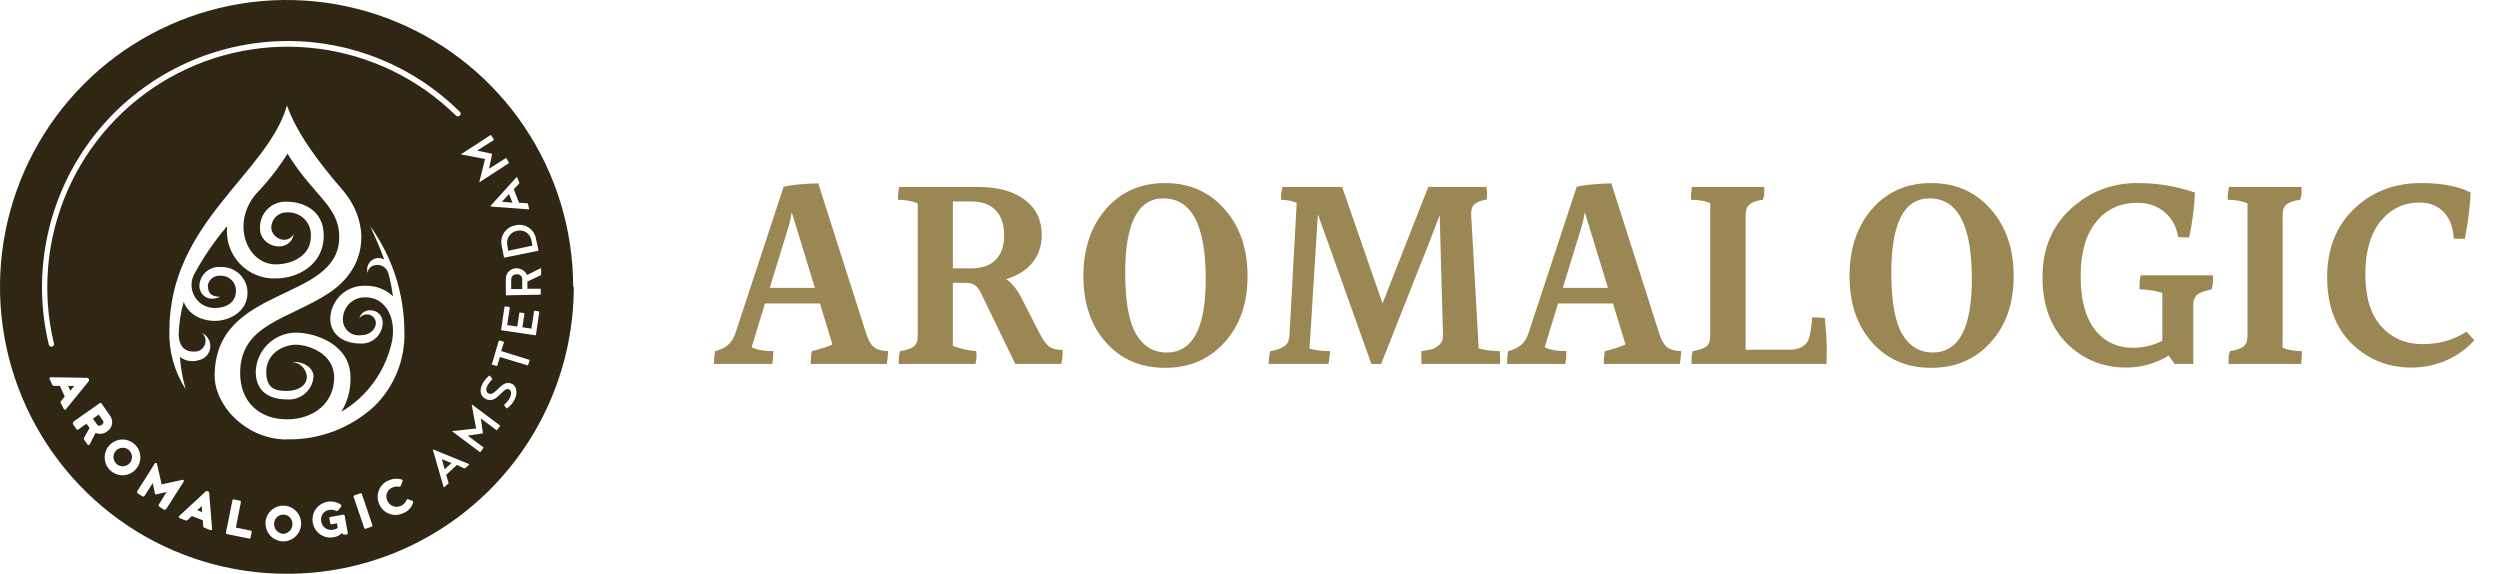 <svg width="305" height="70" viewBox="0 0 305 70" fill="none" xmlns="http://www.w3.org/2000/svg">
<path d="M55.092 56.492L53.908 56.015L54.254 57.249L55.092 56.492ZM33.434 63.9C33.424 64.207 33.534 64.506 33.739 64.735C33.944 64.963 34.229 65.104 34.535 65.127C34.691 65.123 34.845 65.088 34.987 65.023C35.129 64.959 35.257 64.867 35.363 64.753C35.47 64.639 35.552 64.505 35.606 64.359C35.66 64.212 35.685 64.056 35.678 63.9C35.678 63.603 35.561 63.319 35.351 63.109C35.141 62.899 34.857 62.781 34.56 62.781C34.264 62.781 33.979 62.899 33.769 63.109C33.56 63.319 33.442 63.603 33.442 63.9M24.619 61.752L24.068 62.238L24.668 62.485L24.619 61.752ZM14.151 54.978C14.049 55.086 13.97 55.213 13.916 55.352C13.864 55.491 13.838 55.639 13.843 55.788C13.847 55.936 13.88 56.083 13.941 56.218C14.002 56.354 14.089 56.476 14.197 56.579C14.305 56.681 14.431 56.761 14.57 56.814C14.709 56.867 14.857 56.892 15.006 56.888C15.154 56.883 15.3 56.85 15.436 56.789C15.572 56.728 15.694 56.641 15.796 56.533C15.898 56.425 15.978 56.298 16.031 56.159C16.084 56.02 16.109 55.872 16.105 55.723C16.1 55.575 16.067 55.428 16.006 55.293C15.945 55.157 15.859 55.035 15.751 54.932C15.643 54.83 15.516 54.75 15.377 54.697C15.238 54.644 15.09 54.619 14.942 54.623C14.793 54.628 14.647 54.661 14.511 54.722C14.376 54.783 14.253 54.87 14.151 54.978ZM12.046 50.582L11.339 51.076L11.874 51.833C11.972 51.973 12.203 51.981 12.416 51.833C12.63 51.685 12.671 51.479 12.573 51.339L12.046 50.582ZM9.045 47.084H8.313L8.585 47.676L9.045 47.084ZM61.243 24.62L62.517 24.719L62.098 23.665L61.243 24.62ZM61.999 30.596L64.96 29.962L64.828 29.32C64.798 29.127 64.728 28.942 64.624 28.777C64.519 28.612 64.381 28.47 64.219 28.361C64.056 28.252 63.873 28.178 63.681 28.143C63.489 28.108 63.291 28.114 63.101 28.16C62.905 28.19 62.717 28.26 62.549 28.366C62.381 28.471 62.236 28.609 62.123 28.773C62.01 28.936 61.931 29.12 61.891 29.315C61.852 29.51 61.852 29.71 61.892 29.905L61.999 30.596ZM62.361 35.263H63.71V34.037C63.708 33.953 63.689 33.871 63.653 33.795C63.617 33.72 63.566 33.653 63.502 33.599C63.438 33.545 63.363 33.506 63.283 33.483C63.202 33.461 63.118 33.456 63.035 33.469C62.952 33.461 62.868 33.47 62.789 33.496C62.709 33.522 62.636 33.564 62.573 33.62C62.511 33.676 62.461 33.743 62.425 33.819C62.39 33.895 62.371 33.978 62.369 34.062L62.361 35.263ZM64.343 34.35V35.222H65.897C65.907 35.221 65.917 35.222 65.927 35.225C65.936 35.228 65.945 35.234 65.952 35.241C65.959 35.248 65.965 35.257 65.968 35.266C65.971 35.276 65.972 35.286 65.971 35.296V35.873C65.971 35.892 65.963 35.911 65.949 35.925C65.935 35.939 65.916 35.947 65.897 35.947L61.785 36.029C61.744 36.029 61.712 36.029 61.712 35.955V34.012C61.71 33.842 61.743 33.673 61.808 33.516C61.873 33.358 61.969 33.215 62.09 33.096C62.212 32.976 62.355 32.882 62.514 32.819C62.672 32.756 62.841 32.725 63.011 32.728C63.282 32.727 63.548 32.804 63.777 32.95C64.006 33.096 64.188 33.304 64.302 33.551L65.946 32.728C65.956 32.727 65.966 32.728 65.976 32.731C65.986 32.734 65.994 32.74 66.001 32.747C66.009 32.754 66.014 32.763 66.017 32.772C66.021 32.782 66.022 32.792 66.02 32.802V33.452C66.022 33.477 66.017 33.502 66.007 33.525C65.997 33.548 65.982 33.568 65.963 33.584L64.343 34.35ZM65.691 30.522C65.694 30.531 65.694 30.541 65.692 30.55C65.691 30.56 65.687 30.569 65.682 30.576C65.676 30.584 65.669 30.591 65.661 30.596C65.653 30.601 65.643 30.604 65.634 30.604L61.572 31.427C61.552 31.43 61.532 31.426 61.516 31.416C61.499 31.405 61.487 31.389 61.481 31.37L61.202 29.954C61.142 29.678 61.141 29.393 61.196 29.116C61.252 28.839 61.364 28.577 61.525 28.345C61.686 28.114 61.893 27.918 62.133 27.77C62.373 27.622 62.641 27.525 62.92 27.485C63.191 27.421 63.471 27.414 63.745 27.463C64.019 27.513 64.279 27.618 64.51 27.773C64.741 27.927 64.939 28.127 65.089 28.361C65.24 28.594 65.341 28.857 65.387 29.131L65.691 30.522ZM64.54 25.443C64.552 25.457 64.559 25.474 64.559 25.493C64.559 25.511 64.552 25.528 64.54 25.542L59.861 25.196V25.155C59.857 25.136 59.857 25.116 59.861 25.098L63.011 21.624C63.02 21.62 63.03 21.618 63.04 21.618C63.05 21.618 63.06 21.619 63.069 21.623C63.078 21.627 63.086 21.633 63.093 21.64C63.1 21.647 63.106 21.656 63.109 21.665L63.348 22.266C63.348 22.307 63.348 22.323 63.348 22.373C63.118 22.612 62.896 22.867 62.682 23.097L63.331 24.744C63.644 24.744 63.981 24.744 64.31 24.809C64.367 24.809 64.392 24.809 64.409 24.851L64.54 25.443ZM62.073 19.813C62.08 19.819 62.086 19.827 62.09 19.835C62.094 19.844 62.096 19.853 62.096 19.862C62.096 19.872 62.094 19.881 62.09 19.889C62.086 19.898 62.08 19.906 62.073 19.912L58.538 22.208C58.538 22.208 58.538 22.208 58.488 22.208C58.439 22.208 58.488 22.208 58.488 22.151L59.163 19.459C59.163 19.418 59.163 19.401 59.163 19.377C59.163 19.352 59.163 19.377 59.089 19.377L56.334 18.858C56.334 18.858 56.293 18.858 56.276 18.858C56.26 18.858 56.276 18.858 56.276 18.8L59.812 16.504C59.827 16.491 59.846 16.484 59.865 16.484C59.885 16.484 59.904 16.491 59.919 16.504L60.231 16.99C60.239 16.997 60.244 17.005 60.248 17.014C60.252 17.023 60.254 17.033 60.254 17.043C60.254 17.053 60.252 17.063 60.248 17.072C60.244 17.081 60.239 17.09 60.231 17.097L58.217 18.372L59.944 18.743C59.993 18.743 60.018 18.743 60.034 18.784C60.05 18.825 60.026 18.858 60.026 18.858L59.664 20.587L61.67 19.311C61.677 19.304 61.686 19.298 61.695 19.294C61.704 19.29 61.714 19.288 61.724 19.288C61.734 19.288 61.744 19.29 61.753 19.294C61.762 19.298 61.77 19.304 61.777 19.311L62.073 19.813ZM56.071 14.1C56.042 14.13 56.007 14.153 55.969 14.169C55.931 14.185 55.89 14.193 55.849 14.193C55.807 14.193 55.767 14.185 55.728 14.169C55.69 14.153 55.656 14.13 55.627 14.1C51.083 9.637 45.212 6.775 38.901 5.947C32.589 5.119 26.18 6.369 20.64 9.51C15.101 12.65 10.734 17.509 8.197 23.353C5.66 29.198 5.092 35.71 6.578 41.906C6.588 41.947 6.59 41.99 6.583 42.032C6.576 42.073 6.561 42.113 6.539 42.149C6.517 42.185 6.488 42.216 6.454 42.241C6.42 42.266 6.381 42.283 6.34 42.293H6.266C6.194 42.292 6.124 42.267 6.068 42.222C6.011 42.178 5.971 42.116 5.953 42.046C4.895 37.635 4.849 33.042 5.818 28.61C6.787 24.179 8.747 20.025 11.549 16.46C14.352 12.896 17.925 10.013 22 8.029C26.075 6.045 30.547 5.011 35.078 5.005C42.955 4.987 50.519 8.095 56.112 13.648C56.172 13.708 56.205 13.789 56.205 13.874C56.205 13.959 56.172 14.04 56.112 14.1M6.175 46.022L10.648 46.096C10.688 46.107 10.725 46.126 10.758 46.151C10.79 46.176 10.817 46.208 10.838 46.244C10.856 46.284 10.866 46.328 10.866 46.372C10.866 46.416 10.856 46.459 10.838 46.499L8.009 49.965C7.99 49.976 7.969 49.983 7.947 49.985C7.924 49.987 7.902 49.985 7.881 49.978C7.86 49.971 7.841 49.959 7.825 49.944C7.808 49.929 7.796 49.911 7.787 49.891L7.4 49.15C7.388 49.112 7.386 49.072 7.393 49.033C7.4 48.995 7.417 48.958 7.442 48.928L7.902 48.384L7.302 47.075H6.578C6.54 47.075 6.503 47.065 6.47 47.047C6.437 47.028 6.409 47.001 6.389 46.968L6.052 46.236C6.043 46.215 6.037 46.193 6.037 46.171C6.037 46.148 6.041 46.126 6.049 46.105C6.058 46.084 6.07 46.065 6.086 46.05C6.102 46.034 6.121 46.022 6.142 46.014M8.897 51.487L12.145 49.199C12.159 49.183 12.176 49.171 12.195 49.162C12.214 49.153 12.235 49.149 12.256 49.149C12.277 49.149 12.298 49.153 12.317 49.162C12.336 49.171 12.353 49.183 12.367 49.199L13.444 50.738C13.549 50.887 13.622 51.055 13.659 51.233C13.696 51.411 13.697 51.594 13.661 51.773C13.625 51.951 13.552 52.119 13.449 52.269C13.345 52.418 13.212 52.544 13.058 52.64C12.862 52.794 12.629 52.89 12.382 52.919C12.135 52.948 11.885 52.909 11.66 52.804L10.92 54.253C10.887 54.28 10.847 54.295 10.805 54.295C10.763 54.295 10.722 54.28 10.69 54.253L10.278 53.669C10.246 53.626 10.229 53.574 10.229 53.521C10.229 53.467 10.246 53.415 10.278 53.373L10.928 52.22L10.55 51.693L9.571 52.385C9.557 52.399 9.539 52.411 9.52 52.419C9.501 52.427 9.481 52.431 9.46 52.431C9.44 52.431 9.419 52.427 9.4 52.419C9.381 52.411 9.364 52.399 9.349 52.385L8.922 51.784C8.908 51.767 8.898 51.748 8.893 51.727C8.888 51.706 8.887 51.684 8.891 51.663C8.895 51.642 8.903 51.622 8.916 51.604C8.928 51.587 8.944 51.572 8.963 51.562M13.411 54.253C13.717 53.95 14.105 53.743 14.527 53.66C14.95 53.577 15.387 53.621 15.784 53.787C16.181 53.952 16.521 54.232 16.76 54.59C16.999 54.949 17.126 55.37 17.126 55.801C17.126 56.231 16.999 56.653 16.76 57.011C16.521 57.37 16.181 57.649 15.784 57.815C15.387 57.98 14.95 58.024 14.527 57.941C14.105 57.858 13.717 57.652 13.411 57.348C13.002 56.938 12.771 56.381 12.771 55.801C12.771 55.22 13.002 54.664 13.411 54.253ZM16.766 59.9L18.912 56.5C18.994 56.5 19.036 56.451 19.101 56.5C19.125 56.517 19.143 56.539 19.155 56.565C19.167 56.591 19.171 56.62 19.167 56.649L19.693 58.978C19.685 59.011 19.685 59.044 19.693 59.077C19.728 59.089 19.766 59.089 19.8 59.077L22.201 58.55C22.225 58.536 22.252 58.529 22.279 58.529C22.307 58.529 22.334 58.536 22.358 58.55C22.423 58.55 22.432 58.632 22.432 58.723L20.285 62.09C20.27 62.116 20.25 62.138 20.226 62.156C20.201 62.174 20.174 62.186 20.144 62.193C20.114 62.199 20.084 62.199 20.055 62.192C20.025 62.186 19.997 62.173 19.973 62.155L19.463 61.834C19.437 61.819 19.414 61.799 19.397 61.775C19.379 61.75 19.366 61.722 19.36 61.693C19.354 61.663 19.354 61.633 19.36 61.603C19.367 61.574 19.38 61.546 19.397 61.522L20.327 60.015L19.085 60.312C19.019 60.312 18.994 60.312 18.953 60.312C18.935 60.297 18.92 60.278 18.91 60.257C18.9 60.235 18.895 60.212 18.896 60.188L18.633 58.937L17.654 60.468C17.639 60.494 17.619 60.516 17.595 60.534C17.57 60.552 17.543 60.565 17.514 60.572C17.485 60.579 17.454 60.58 17.425 60.575C17.395 60.569 17.367 60.558 17.342 60.542L16.832 60.213C16.807 60.197 16.785 60.176 16.768 60.152C16.751 60.127 16.739 60.099 16.733 60.07C16.727 60.041 16.726 60.011 16.732 59.982C16.738 59.953 16.749 59.925 16.766 59.9ZM21.823 62.987L25.112 59.941C25.147 59.917 25.188 59.903 25.23 59.898C25.272 59.893 25.315 59.898 25.355 59.914C25.394 59.929 25.429 59.954 25.457 59.986C25.485 60.018 25.505 60.056 25.515 60.097L25.877 64.567C25.87 64.588 25.858 64.607 25.843 64.623C25.829 64.639 25.811 64.653 25.791 64.662C25.771 64.671 25.749 64.676 25.727 64.677C25.706 64.677 25.684 64.674 25.663 64.666L24.907 64.378C24.871 64.361 24.842 64.334 24.821 64.3C24.801 64.266 24.791 64.228 24.791 64.189L24.742 63.472L23.402 62.954L22.884 63.448C22.856 63.475 22.822 63.495 22.785 63.505C22.747 63.515 22.708 63.515 22.67 63.505L21.914 63.209C21.893 63.2 21.875 63.187 21.86 63.171C21.845 63.155 21.833 63.136 21.825 63.115C21.818 63.095 21.814 63.072 21.815 63.05C21.816 63.028 21.822 63.007 21.831 62.987M25.367 34.835C25.367 35.658 25.68 36.218 26.872 36.202C25.227 36.959 24.241 35.774 24.331 34.753C24.385 34.124 24.687 33.541 25.169 33.134C25.652 32.727 26.276 32.527 26.905 32.58C27.331 32.557 27.757 32.623 28.157 32.771C28.557 32.92 28.922 33.149 29.23 33.444C29.538 33.74 29.783 34.095 29.949 34.489C30.114 34.882 30.198 35.306 30.194 35.733C30.194 38.07 27.908 39.149 26.23 39.149C24.553 39.149 22.941 38.325 22.415 36.819C22.038 38.129 21.831 39.482 21.798 40.844C21.889 43.083 23.517 42.927 24.027 42.869C24.261 42.822 24.478 42.711 24.654 42.548C24.829 42.386 24.957 42.178 25.023 41.949C25.089 41.718 25.091 41.475 25.029 41.244C24.966 41.013 24.841 40.803 24.668 40.639C24.997 40.796 25.268 41.053 25.444 41.372C25.62 41.691 25.692 42.057 25.651 42.42C25.609 42.782 25.456 43.122 25.212 43.393C24.968 43.664 24.646 43.852 24.29 43.931C23.898 44.062 23.48 44.095 23.072 44.029C22.664 43.963 22.278 43.8 21.946 43.552C22.045 44.885 22.282 46.204 22.654 47.487C21.281 45.366 20.587 42.876 20.664 40.35C20.664 27.122 32.611 21.237 35.012 12.866C36.237 16.298 38.819 19.739 41.796 23.18L41.854 23.245C45.143 27.164 44.978 32.588 40.069 35.79C35.16 38.992 29.298 39.552 29.298 45.52C29.298 49.067 31.682 51.158 35.012 51.158C38.343 51.158 40.768 49.084 40.768 46.079C40.768 43.075 37.578 42.054 36.081 42.054C34.585 42.054 32.48 43.124 32.48 45.347C32.48 47.569 33.804 47.693 35.029 47.693C36.254 47.693 37.438 47.1 37.438 45.94C37.401 45.489 37.208 45.065 36.89 44.743C36.573 44.421 36.153 44.221 35.703 44.178C36.747 44.03 38.252 44.721 38.252 45.94C38.224 46.335 38.118 46.721 37.941 47.075C37.764 47.429 37.518 47.745 37.219 48.004C36.919 48.263 36.572 48.461 36.196 48.586C35.82 48.71 35.424 48.759 35.029 48.73C32.907 48.73 31.197 47.816 31.197 45.33C31.245 44.062 31.78 42.861 32.689 41.977C33.599 41.093 34.813 40.593 36.081 40.581C38.647 40.597 42.758 42.112 42.758 46.022C42.804 47.509 42.412 48.978 41.632 50.245C43.239 49.297 44.627 48.018 45.703 46.492C46.779 44.967 47.519 43.229 47.873 41.396C47.873 41.396 47.873 41.396 47.873 41.346C48.317 38.276 46.68 36.284 44.715 36.284C44.356 36.252 43.994 36.295 43.652 36.408C43.31 36.521 42.994 36.703 42.725 36.943C42.456 37.183 42.238 37.475 42.085 37.802C41.932 38.129 41.848 38.483 41.837 38.844C41.815 39.123 41.855 39.404 41.953 39.666C42.052 39.929 42.206 40.166 42.406 40.363C42.606 40.559 42.846 40.709 43.11 40.802C43.374 40.895 43.655 40.929 43.934 40.902C45.373 40.902 45.924 39.931 45.85 39.297C45.818 39.076 45.719 38.871 45.568 38.707C45.416 38.544 45.219 38.43 45.002 38.381C44.785 38.332 44.558 38.35 44.351 38.432C44.144 38.515 43.967 38.659 43.843 38.844C44.156 37.412 46.541 37.511 46.689 39.264C46.7 39.626 46.635 39.987 46.498 40.322C46.36 40.657 46.154 40.96 45.891 41.209C45.629 41.459 45.316 41.65 44.975 41.77C44.633 41.89 44.27 41.937 43.909 41.906C42.108 41.906 40.291 40.976 40.291 38.828C40.311 38.284 40.439 37.75 40.666 37.256C40.894 36.762 41.217 36.318 41.617 35.95C42.017 35.582 42.486 35.297 42.996 35.111C43.507 34.925 44.049 34.843 44.592 34.868C45.206 34.848 45.819 34.95 46.393 35.169C46.968 35.388 47.493 35.72 47.938 36.144C47.819 35.188 47.63 34.241 47.371 33.312C46.902 31.872 44.904 32.111 44.855 33.312C44.77 33.044 44.766 32.757 44.846 32.487C44.925 32.217 45.083 31.977 45.3 31.798C45.517 31.619 45.782 31.51 46.062 31.483C46.342 31.457 46.623 31.515 46.87 31.65C46.384 30.275 45.784 28.95 45.159 27.575C47.844 31.305 49.303 35.778 49.336 40.375C49.397 42.087 49.099 43.793 48.46 45.383C47.821 46.972 46.856 48.41 45.628 49.602C42.725 52.253 38.916 53.685 34.988 53.603H34.535C29.824 53.364 26.189 49.413 26.189 45.849C26.189 34.662 41.385 36.943 41.385 28.909C41.385 25.139 38.293 23.97 35.078 18.751C33.997 20.464 32.749 22.066 31.353 23.534L31.255 23.632C28.146 27.262 30.12 32.251 33.639 32.251C35.752 32.251 37.923 31.123 37.923 28.876C37.955 28.489 37.904 28.1 37.775 27.735C37.645 27.369 37.439 27.035 37.171 26.755C36.903 26.475 36.578 26.255 36.219 26.11C35.86 25.964 35.474 25.897 35.086 25.912C34.835 25.897 34.583 25.932 34.345 26.017C34.107 26.101 33.889 26.232 33.703 26.403C33.518 26.573 33.368 26.78 33.264 27.009C33.16 27.239 33.103 27.488 33.096 27.74C33.096 29.032 34.988 29.954 35.835 28.563C35.341 31.032 31.723 30.209 31.723 27.904C31.697 27.459 31.767 27.013 31.927 26.596C32.088 26.18 32.337 25.803 32.655 25.491C32.974 25.179 33.356 24.939 33.776 24.787C34.195 24.636 34.642 24.576 35.086 24.612C36.649 24.612 39.494 25.435 39.494 28.728C39.494 32.44 36.139 33.963 33.738 33.963C32.905 34.007 32.073 33.87 31.299 33.56C30.525 33.251 29.827 32.777 29.254 32.171C28.681 31.565 28.246 30.842 27.98 30.051C27.713 29.261 27.621 28.421 27.711 27.592C26.167 29.4 24.819 31.368 23.69 33.461C23.463 33.892 23.352 34.375 23.367 34.862C23.383 35.349 23.526 35.823 23.78 36.239C24.035 36.654 24.393 36.995 24.82 37.23C25.247 37.465 25.727 37.584 26.214 37.576C27.489 37.576 28.788 37 28.788 35.453C28.788 35.208 28.739 34.965 28.643 34.74C28.547 34.515 28.406 34.311 28.229 34.142C28.052 33.973 27.843 33.841 27.614 33.755C27.385 33.669 27.141 33.631 26.896 33.642C26.542 33.605 26.187 33.703 25.902 33.917C25.617 34.13 25.423 34.444 25.359 34.794M27.571 64.954L28.352 61.061C28.355 61.04 28.362 61.02 28.373 61.002C28.384 60.984 28.398 60.969 28.415 60.957C28.431 60.944 28.451 60.935 28.471 60.931C28.491 60.926 28.512 60.925 28.533 60.929L29.265 61.077C29.285 61.081 29.305 61.089 29.323 61.101C29.34 61.112 29.355 61.128 29.367 61.145C29.378 61.163 29.386 61.183 29.39 61.204C29.393 61.224 29.393 61.246 29.388 61.266L28.779 64.361L30.58 64.732C30.601 64.735 30.62 64.742 30.638 64.753C30.655 64.764 30.67 64.778 30.682 64.795C30.694 64.812 30.701 64.831 30.705 64.852C30.709 64.872 30.708 64.893 30.704 64.913L30.572 65.571C30.57 65.593 30.564 65.613 30.553 65.632C30.543 65.65 30.529 65.666 30.512 65.679C30.494 65.691 30.475 65.7 30.454 65.704C30.433 65.708 30.412 65.708 30.391 65.703L27.702 65.16C27.681 65.157 27.661 65.15 27.642 65.138C27.624 65.127 27.609 65.112 27.597 65.094C27.585 65.076 27.578 65.055 27.574 65.034C27.571 65.013 27.573 64.991 27.579 64.971M32.381 63.818C32.391 63.388 32.528 62.97 32.774 62.617C33.02 62.265 33.365 61.993 33.766 61.836C34.166 61.679 34.604 61.645 35.024 61.736C35.444 61.828 35.827 62.042 36.126 62.352C36.425 62.661 36.626 63.052 36.703 63.475C36.78 63.898 36.731 64.335 36.561 64.731C36.391 65.126 36.108 65.462 35.747 65.696C35.387 65.931 34.965 66.054 34.535 66.049C34.248 66.043 33.966 65.981 33.703 65.866C33.44 65.751 33.202 65.585 33.004 65.378C32.805 65.171 32.649 64.926 32.545 64.659C32.441 64.391 32.391 64.105 32.398 63.818M39.929 61.217C40.501 61.116 41.089 61.236 41.574 61.554C41.602 61.584 41.622 61.621 41.632 61.661C41.641 61.681 41.645 61.702 41.645 61.723C41.645 61.745 41.641 61.766 41.632 61.785L41.253 62.271C41.242 62.287 41.228 62.301 41.211 62.311C41.194 62.321 41.174 62.327 41.155 62.328C41.107 62.347 41.054 62.347 41.007 62.328C40.722 62.184 40.396 62.146 40.086 62.221C39.935 62.253 39.791 62.315 39.664 62.403C39.538 62.491 39.429 62.603 39.346 62.734C39.263 62.864 39.206 63.009 39.179 63.161C39.152 63.314 39.156 63.47 39.19 63.621C39.238 63.931 39.405 64.21 39.655 64.4C39.904 64.591 40.218 64.677 40.53 64.641C40.769 64.624 41 64.541 41.196 64.403L41.114 63.843L40.472 63.958C40.432 63.965 40.39 63.956 40.357 63.933C40.323 63.91 40.299 63.875 40.291 63.835L40.184 63.258C40.178 63.238 40.177 63.216 40.18 63.195C40.183 63.173 40.191 63.153 40.202 63.135C40.214 63.117 40.23 63.102 40.248 63.09C40.266 63.079 40.286 63.072 40.308 63.069L41.862 62.789C41.883 62.784 41.905 62.784 41.926 62.788C41.947 62.792 41.968 62.801 41.985 62.813C42.003 62.826 42.018 62.842 42.029 62.86C42.041 62.879 42.048 62.899 42.051 62.921L42.429 65.02C42.434 65.04 42.435 65.062 42.431 65.083C42.427 65.103 42.419 65.123 42.408 65.141C42.396 65.159 42.382 65.174 42.364 65.186C42.346 65.197 42.327 65.205 42.306 65.209H42.067C41.936 65.209 41.911 65.209 41.862 65.209L41.73 65.028C41.448 65.315 41.077 65.498 40.678 65.547C40.396 65.596 40.107 65.59 39.828 65.527C39.548 65.464 39.284 65.347 39.05 65.182C38.816 65.016 38.617 64.807 38.465 64.564C38.312 64.322 38.209 64.051 38.162 63.769C38.109 63.485 38.114 63.194 38.175 62.911C38.235 62.629 38.351 62.362 38.516 62.125C38.68 61.888 38.889 61.685 39.132 61.53C39.375 61.374 39.646 61.268 39.929 61.217ZM43.145 60.624C43.137 60.604 43.134 60.583 43.135 60.562C43.137 60.541 43.143 60.52 43.153 60.501C43.163 60.482 43.177 60.466 43.194 60.453C43.211 60.44 43.231 60.431 43.252 60.427L43.95 60.188C43.97 60.18 43.991 60.177 44.011 60.178C44.032 60.179 44.053 60.184 44.071 60.193C44.09 60.203 44.106 60.216 44.119 60.232C44.133 60.248 44.142 60.267 44.148 60.287L45.431 64.057C45.442 64.097 45.438 64.141 45.42 64.178C45.402 64.216 45.37 64.246 45.332 64.263L44.633 64.501C44.612 64.509 44.591 64.512 44.569 64.511C44.547 64.51 44.526 64.504 44.506 64.493C44.487 64.483 44.47 64.469 44.456 64.452C44.443 64.435 44.433 64.415 44.427 64.394L43.145 60.624ZM47.313 58.665C47.844 58.391 48.459 58.332 49.032 58.501C49.032 58.501 49.098 58.558 49.114 58.591C49.13 58.631 49.13 58.675 49.114 58.715L48.884 59.291C48.869 59.326 48.843 59.355 48.81 59.373C48.762 59.39 48.71 59.39 48.662 59.373C48.345 59.322 48.02 59.38 47.741 59.538C47.605 59.612 47.486 59.712 47.389 59.832C47.293 59.953 47.221 60.092 47.178 60.24C47.135 60.389 47.122 60.544 47.14 60.698C47.157 60.851 47.205 61 47.281 61.135C47.416 61.419 47.656 61.639 47.95 61.751C48.244 61.863 48.569 61.857 48.859 61.736C49.024 61.674 49.175 61.578 49.301 61.455C49.427 61.331 49.526 61.183 49.591 61.019C49.598 60.995 49.609 60.972 49.625 60.953C49.64 60.933 49.66 60.916 49.682 60.904C49.7 60.897 49.719 60.892 49.739 60.892C49.759 60.892 49.779 60.897 49.797 60.904L50.298 61.102C50.34 61.113 50.375 61.139 50.397 61.176C50.409 61.219 50.409 61.264 50.397 61.307C50.314 61.598 50.164 61.865 49.96 62.088C49.756 62.311 49.503 62.483 49.221 62.592C48.966 62.721 48.687 62.797 48.402 62.818C48.116 62.838 47.83 62.801 47.559 62.709C47.288 62.617 47.038 62.472 46.824 62.282C46.609 62.092 46.435 61.862 46.31 61.604C46.18 61.347 46.102 61.066 46.08 60.779C46.059 60.491 46.094 60.203 46.184 59.929C46.274 59.655 46.417 59.402 46.606 59.183C46.794 58.965 47.023 58.786 47.281 58.657M52.815 54.887C52.811 54.879 52.809 54.871 52.809 54.862C52.809 54.854 52.811 54.845 52.815 54.838C52.815 54.838 52.815 54.838 52.864 54.838L57.214 56.607C57.221 56.614 57.227 56.623 57.231 56.632C57.234 56.641 57.236 56.651 57.236 56.661C57.236 56.671 57.234 56.681 57.231 56.69C57.227 56.699 57.221 56.708 57.214 56.714L56.737 57.134C56.737 57.134 56.679 57.134 56.622 57.134L55.742 56.723L54.434 57.933C54.533 58.229 54.615 58.558 54.714 58.871C54.714 58.929 54.714 58.953 54.714 58.986L54.229 59.422C54.222 59.43 54.214 59.435 54.204 59.439C54.195 59.443 54.185 59.445 54.175 59.445C54.165 59.445 54.156 59.443 54.146 59.439C54.137 59.435 54.129 59.43 54.122 59.422L52.815 54.887ZM58.57 55.167L55.191 52.648C55.185 52.64 55.182 52.63 55.182 52.619C55.182 52.609 55.185 52.599 55.191 52.59C55.191 52.59 55.191 52.59 55.24 52.59L57.995 52.286C58.044 52.286 58.061 52.286 58.077 52.286C58.093 52.286 58.077 52.286 58.077 52.204L57.559 49.438C57.559 49.438 57.559 49.397 57.559 49.372C57.559 49.347 57.559 49.372 57.617 49.372L60.988 51.899C60.995 51.905 61.001 51.913 61.004 51.921C61.008 51.93 61.01 51.939 61.01 51.948C61.01 51.958 61.008 51.967 61.004 51.975C61.001 51.984 60.995 51.992 60.988 51.998L60.643 52.459C60.636 52.467 60.628 52.474 60.619 52.479C60.61 52.484 60.6 52.486 60.589 52.486C60.579 52.486 60.568 52.484 60.559 52.479C60.55 52.474 60.542 52.467 60.536 52.459L58.661 51.043L58.908 52.796C58.914 52.81 58.918 52.826 58.918 52.842C58.918 52.857 58.914 52.873 58.908 52.887C58.893 52.893 58.878 52.896 58.862 52.896C58.847 52.896 58.831 52.893 58.817 52.887L57.066 53.15L58.965 54.566C58.972 54.573 58.978 54.581 58.982 54.59C58.986 54.6 58.988 54.609 58.988 54.62C58.988 54.63 58.986 54.639 58.982 54.649C58.978 54.658 58.972 54.666 58.965 54.673L58.62 55.134C58.615 55.142 58.607 55.15 58.599 55.154C58.59 55.159 58.58 55.162 58.57 55.162C58.56 55.162 58.551 55.159 58.542 55.154C58.533 55.15 58.526 55.142 58.521 55.134M61.506 49.372C61.822 49.121 62.075 48.8 62.246 48.434C62.419 48.08 62.377 47.611 62.106 47.504C61.366 47.133 60.643 49.364 59.269 48.681C58.603 48.351 58.447 47.684 58.858 46.812C59.072 46.439 59.35 46.107 59.681 45.833C59.693 45.824 59.707 45.82 59.722 45.82C59.736 45.82 59.751 45.824 59.763 45.833L60.059 46.203C60.065 46.213 60.068 46.224 60.068 46.236C60.068 46.247 60.065 46.259 60.059 46.269C59.825 46.499 59.623 46.759 59.459 47.042C59.113 47.742 59.532 47.964 59.631 48.014C60.453 48.401 61.177 46.195 62.484 46.837C63.093 47.141 63.109 48.063 62.838 48.606C62.64 49.094 62.303 49.512 61.868 49.808C61.855 49.814 61.841 49.817 61.827 49.817C61.812 49.817 61.798 49.814 61.785 49.808L61.522 49.462C61.514 49.438 61.514 49.413 61.522 49.388M64.392 44.581L60.988 43.552L60.667 44.598C60.664 44.608 60.66 44.617 60.653 44.625C60.647 44.633 60.638 44.64 60.629 44.645C60.62 44.649 60.609 44.652 60.599 44.652C60.589 44.653 60.578 44.651 60.569 44.647L60.092 44.499C60.075 44.508 60.056 44.51 60.038 44.504C60.021 44.499 60.006 44.487 59.997 44.47C59.988 44.454 59.986 44.435 59.992 44.417C59.997 44.399 60.01 44.384 60.026 44.376L60.848 41.585C60.855 41.566 60.87 41.55 60.888 41.541C60.906 41.532 60.927 41.53 60.947 41.536L61.424 41.684C61.443 41.691 61.458 41.706 61.467 41.724C61.477 41.742 61.478 41.763 61.473 41.783L61.144 42.828L64.557 43.89C64.575 43.896 64.59 43.908 64.6 43.925C64.609 43.942 64.611 43.962 64.606 43.98L64.433 44.532C64.43 44.542 64.426 44.551 64.419 44.559C64.412 44.568 64.404 44.574 64.395 44.579C64.386 44.583 64.375 44.586 64.365 44.586C64.355 44.587 64.344 44.585 64.335 44.581M65.313 40.902L61.202 40.293C61.192 40.292 61.182 40.289 61.174 40.284C61.165 40.279 61.158 40.273 61.152 40.265C61.145 40.258 61.141 40.249 61.138 40.239C61.136 40.23 61.135 40.22 61.136 40.21L61.547 37.445C61.551 37.426 61.561 37.409 61.576 37.397C61.591 37.385 61.61 37.378 61.629 37.379L62.123 37.453C62.133 37.454 62.144 37.457 62.153 37.462C62.162 37.467 62.17 37.474 62.176 37.483C62.182 37.492 62.187 37.502 62.189 37.512C62.191 37.522 62.191 37.533 62.188 37.543L61.876 39.659L63.109 39.84L63.356 38.194C63.356 38.144 63.356 38.12 63.438 38.128L63.915 38.194C63.935 38.198 63.954 38.209 63.966 38.226C63.978 38.243 63.983 38.264 63.981 38.284L63.734 39.931L64.836 40.095L65.149 37.98C65.153 37.959 65.164 37.941 65.181 37.929C65.198 37.917 65.219 37.911 65.239 37.914L65.732 37.988C65.742 37.99 65.752 37.994 65.76 37.999C65.768 38.005 65.775 38.012 65.781 38.021C65.786 38.029 65.79 38.039 65.791 38.049C65.793 38.059 65.792 38.069 65.79 38.078L65.387 40.836C65.386 40.847 65.383 40.857 65.378 40.866C65.373 40.875 65.365 40.883 65.357 40.89C65.348 40.896 65.338 40.9 65.328 40.902C65.318 40.904 65.307 40.904 65.297 40.902M69.926 35C69.926 28.074 67.874 21.305 64.028 15.547C60.183 9.79 54.719 5.304 48.326 2.657C41.933 0.01 34.899 -0.679 28.115 0.678C21.331 2.034 15.101 5.375 10.214 10.277C5.328 15.18 2.004 21.423 0.663 28.217C-0.678 35.011 0.025 42.051 2.683 48.445C5.34 54.839 9.833 60.3 15.592 64.137C21.352 67.974 28.119 70.015 35.037 70C44.31 70 53.203 66.312 59.76 59.749C66.316 53.185 70 44.282 70 35" fill="#2F2614"/>
<path d="M93.909 35.117H99.417L96.595 25.903L96.323 27.263L93.909 35.117ZM98.907 44.399C98.907 43.833 98.952 43.311 99.043 42.835C100.176 42.563 101.015 42.291 101.559 42.019L100.029 37.021H93.331L91.699 42.359C92.288 42.676 93.172 42.835 94.351 42.835C94.351 43.425 94.306 43.946 94.215 44.399H87.109C87.109 43.81 87.154 43.288 87.245 42.835C88.514 42.541 89.33 41.838 89.693 40.727L95.609 22.775C96.629 22.549 98.034 22.413 99.825 22.367L105.707 40.795C105.956 41.543 106.262 42.065 106.625 42.359C107.01 42.654 107.588 42.812 108.359 42.835C108.314 43.515 108.257 44.036 108.189 44.399H98.907ZM116.249 32.737H118.493C119.785 32.737 120.771 32.397 121.451 31.717C122.154 31.015 122.505 30.006 122.505 28.691C122.505 27.354 122.154 26.334 121.451 25.631C120.771 24.928 119.785 24.577 118.493 24.577H116.249V32.737ZM129.645 42.699C129.645 43.379 129.589 43.946 129.475 44.399H123.865L119.717 35.831C119.491 35.355 119.241 35.015 118.969 34.811C118.697 34.607 118.301 34.505 117.779 34.505H116.249V42.189C117.133 42.552 118.085 42.767 119.105 42.835C119.128 42.994 119.139 43.198 119.139 43.447C119.139 43.697 119.094 44.014 119.003 44.399H109.653C109.653 44.263 109.653 44.059 109.653 43.787C109.653 43.492 109.71 43.175 109.823 42.835C110.571 42.722 111.115 42.541 111.455 42.291C111.795 42.042 111.965 41.6 111.965 40.965V24.815C111.24 24.52 110.435 24.373 109.551 24.373C109.551 23.693 109.608 23.172 109.721 22.809H119.309C121.757 22.809 123.661 23.331 125.021 24.373C126.404 25.416 127.095 26.844 127.095 28.657C127.095 29.972 126.721 31.094 125.973 32.023C125.225 32.953 124.149 33.633 122.743 34.063C123.378 34.449 123.979 35.163 124.545 36.205L126.823 40.659C127.231 41.453 127.628 41.996 128.013 42.291C128.421 42.563 128.965 42.699 129.645 42.699ZM147.101 34.029C147.101 27.479 145.378 24.203 141.933 24.203C138.827 24.203 137.275 27.229 137.275 33.281C137.275 36.749 137.717 39.242 138.601 40.761C139.485 42.257 140.731 43.005 142.341 43.005C145.514 43.005 147.101 40.013 147.101 34.029ZM149.379 41.781C147.52 43.844 145.106 44.875 142.137 44.875C139.167 44.875 136.765 43.844 134.929 41.781C133.093 39.718 132.175 37.021 132.175 33.689C132.175 30.334 133.093 27.603 134.929 25.495C136.765 23.387 139.167 22.333 142.137 22.333C145.106 22.333 147.52 23.387 149.379 25.495C151.26 27.603 152.201 30.334 152.201 33.689C152.201 37.021 151.26 39.718 149.379 41.781ZM182.95 42.835C182.995 43.107 183.018 43.379 183.018 43.651C183.018 43.923 183.006 44.172 182.984 44.399H173.43C173.407 44.127 173.396 43.867 173.396 43.617C173.396 43.345 173.407 43.084 173.43 42.835C173.996 42.745 174.427 42.665 174.722 42.597C175.016 42.507 175.311 42.325 175.606 42.053C175.9 41.781 176.048 41.419 176.048 40.965L175.64 26.243L174.552 29.099L168.5 44.399H167.31L160.782 26.141L159.762 42.529C160.464 42.733 161.303 42.835 162.278 42.835C162.232 43.379 162.164 43.901 162.074 44.399H154.764C154.809 43.697 154.877 43.175 154.968 42.835C155.693 42.722 156.26 42.529 156.668 42.257C157.076 41.985 157.291 41.532 157.314 40.897L158.198 24.747C157.586 24.498 156.951 24.373 156.294 24.373C156.294 24.305 156.294 24.135 156.294 23.863C156.294 23.591 156.35 23.24 156.464 22.809H163.74L168.67 37.021L174.246 22.809H181.318C181.386 23.081 181.42 23.353 181.42 23.625C181.42 23.897 181.408 24.135 181.386 24.339C180.706 24.453 180.207 24.645 179.89 24.917C179.595 25.166 179.459 25.608 179.482 26.243L180.4 42.495C181.125 42.722 181.975 42.835 182.95 42.835ZM190.663 35.117H196.171L193.349 25.903L193.077 27.263L190.663 35.117ZM195.661 44.399C195.661 43.833 195.706 43.311 195.797 42.835C196.93 42.563 197.769 42.291 198.313 42.019L196.783 37.021H190.085L188.453 42.359C189.042 42.676 189.926 42.835 191.105 42.835C191.105 43.425 191.059 43.946 190.969 44.399H183.863C183.863 43.81 183.908 43.288 183.999 42.835C185.268 42.541 186.084 41.838 186.447 40.727L192.363 22.775C193.383 22.549 194.788 22.413 196.579 22.367L202.461 40.795C202.71 41.543 203.016 42.065 203.379 42.359C203.764 42.654 204.342 42.812 205.113 42.835C205.067 43.515 205.011 44.036 204.943 44.399H195.661ZM212.969 42.665H218.341C219.18 42.665 219.826 42.438 220.279 41.985C220.574 41.691 220.767 41.226 220.857 40.591C220.971 39.934 221.05 39.31 221.095 38.721C221.707 38.721 222.217 38.744 222.625 38.789C222.784 40.398 222.863 41.645 222.863 42.529C222.863 43.391 222.852 44.014 222.829 44.399H206.373C206.373 44.24 206.373 44.025 206.373 43.753C206.373 43.481 206.419 43.175 206.509 42.835C207.257 42.722 207.801 42.541 208.141 42.291C208.481 42.042 208.651 41.6 208.651 40.965V24.781C208.017 24.509 207.235 24.373 206.305 24.373C206.305 24.282 206.305 24.124 206.305 23.897C206.305 23.671 206.339 23.308 206.407 22.809H215.213C215.236 22.968 215.247 23.183 215.247 23.455C215.247 23.704 215.191 24.011 215.077 24.373C214.352 24.464 213.819 24.645 213.479 24.917C213.139 25.166 212.969 25.608 212.969 26.243V42.665ZM240.567 34.029C240.567 27.479 238.845 24.203 235.399 24.203C232.294 24.203 230.741 27.229 230.741 33.281C230.741 36.749 231.183 39.242 232.067 40.761C232.951 42.257 234.198 43.005 235.807 43.005C238.981 43.005 240.567 40.013 240.567 34.029ZM242.845 41.781C240.987 43.844 238.573 44.875 235.603 44.875C232.634 44.875 230.231 43.844 228.395 41.781C226.559 39.718 225.641 37.021 225.641 33.689C225.641 30.334 226.559 27.603 228.395 25.495C230.231 23.387 232.634 22.333 235.603 22.333C238.573 22.333 240.987 23.387 242.845 25.495C244.727 27.603 245.667 30.334 245.667 33.689C245.667 37.021 244.727 39.718 242.845 41.781ZM269.956 33.587C269.979 33.723 269.99 33.938 269.99 34.233C269.99 34.505 269.934 34.856 269.82 35.287C269.095 35.468 268.585 35.639 268.29 35.797C267.814 36.069 267.576 36.534 267.576 37.191V44.399H265.298L264.584 43.379C262.975 44.354 261.241 44.841 259.382 44.841C256.549 44.841 254.135 43.855 252.14 41.883C250.168 39.889 249.182 37.191 249.182 33.791C249.182 30.391 250.316 27.637 252.582 25.529C254.872 23.398 257.603 22.333 260.776 22.333C263.202 22.333 265.536 22.718 267.78 23.489C267.712 25.325 267.474 27.15 267.066 28.963C266.976 28.963 266.828 28.963 266.624 28.963C266.443 28.963 266.148 28.952 265.74 28.929C265.514 27.614 264.958 26.595 264.074 25.869C263.19 25.121 262.08 24.747 260.742 24.747C258.634 24.747 256.957 25.529 255.71 27.093C254.464 28.634 253.84 30.833 253.84 33.689C253.84 36.545 254.418 38.721 255.574 40.217C256.73 41.691 258.294 42.427 260.266 42.427C261.49 42.427 262.669 42.144 263.802 41.577V35.729C263.032 35.48 262.102 35.333 261.014 35.287C261.014 34.607 261.06 34.041 261.15 33.587H269.956ZM278.48 26.243V42.427C279.137 42.699 279.919 42.835 280.826 42.835C280.826 42.926 280.826 43.084 280.826 43.311C280.826 43.538 280.792 43.901 280.724 44.399H271.884C271.884 44.263 271.884 44.059 271.884 43.787C271.884 43.492 271.94 43.175 272.054 42.835C272.802 42.722 273.346 42.541 273.686 42.291C274.026 42.042 274.196 41.6 274.196 40.965V24.815C273.538 24.52 272.734 24.373 271.782 24.373C271.782 23.693 271.838 23.172 271.952 22.809H280.758C280.78 22.968 280.792 23.195 280.792 23.489C280.792 23.761 280.735 24.056 280.622 24.373C279.896 24.464 279.352 24.645 278.99 24.917C278.65 25.166 278.48 25.608 278.48 26.243ZM294.181 44.841C291.348 44.841 288.922 43.867 286.905 41.917C284.91 39.945 283.913 37.248 283.913 33.825C283.913 30.38 285.001 27.603 287.177 25.495C289.376 23.387 292.096 22.333 295.337 22.333C297.898 22.333 299.927 22.718 301.423 23.489C301.31 25.461 301.072 27.343 300.709 29.133C299.87 29.133 299.417 29.122 299.349 29.099C299.304 27.785 298.918 26.73 298.193 25.937C297.468 25.121 296.459 24.713 295.167 24.713C293.24 24.713 291.654 25.484 290.407 27.025C289.183 28.544 288.571 30.697 288.571 33.485C288.571 36.251 289.217 38.358 290.509 39.809C291.824 41.26 293.501 41.985 295.541 41.985C297.581 41.985 299.372 41.475 300.913 40.455L301.865 41.509C300.958 42.529 299.825 43.345 298.465 43.957C297.128 44.547 295.7 44.841 294.181 44.841Z" fill="#9B8753"/>
</svg>
